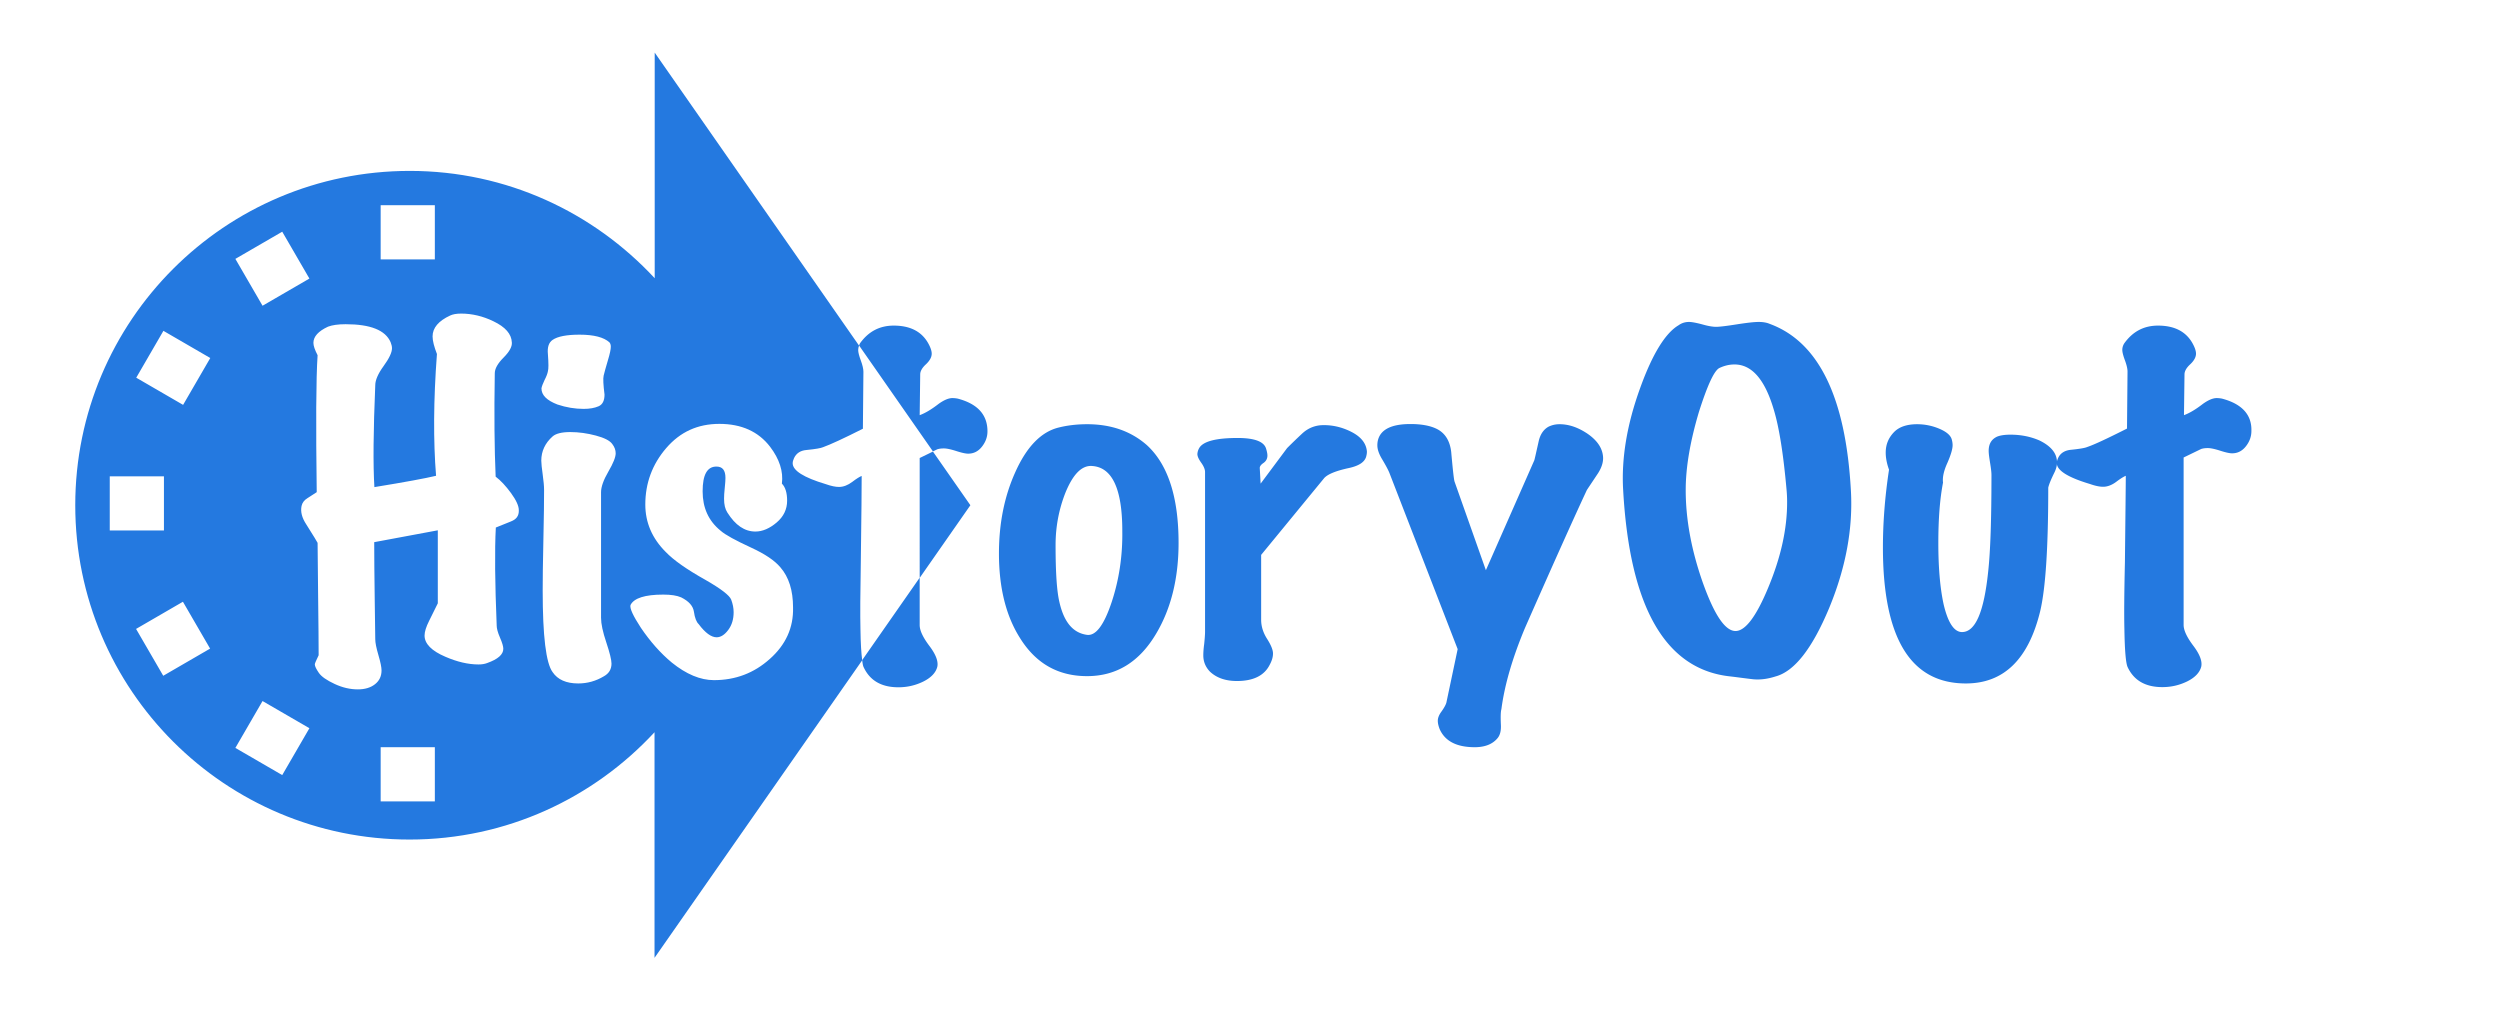 <svg version="1.1" id="Layer_1" xmlns="http://www.w3.org/2000/svg" x="0" y="0" viewBox="0 0 143.5 58" style="enable-background:new 0 0 143.5 58" xml:space="preserve"><style>.st0{fill:#2479e0}</style><path class="st0" d="M49.41 32.3c.04-2.79.05-4.45.05-4.98-.11.04-.29.15-.54.34-.25.19-.51.29-.76.29-.2 0-.45-.05-.76-.16-1.27-.38-1.9-.78-1.9-1.2 0-.09.03-.19.08-.3.13-.27.36-.43.71-.46.53-.05.84-.11.95-.16.42-.15 1.18-.5 2.29-1.06l.03-3.27c0-.16-.05-.38-.15-.65s-.15-.47-.15-.6c0-.09.02-.17.05-.25L37.58 3.02v12.95c-3.51-3.78-8.5-6.16-14.06-6.16-10.61 0-19.2 8.59-19.2 19.19s8.59 19.19 19.19 19.19c5.56 0 10.56-2.38 14.06-6.16v12.95L49.49 37.9c-.05-.38-.09-.96-.1-1.79-.02-.82-.01-2.09.02-3.81zM31.26 21.81c.11-.21.17-.38.19-.5.04-.13.04-.45 0-.98-.04-.4.05-.67.27-.82.29-.2.81-.3 1.55-.3.82 0 1.39.15 1.71.44.05.05.08.14.08.25 0 .15-.05.4-.16.76-.13.44-.21.73-.25.9-.04.16-.02.53.05 1.09 0 .34-.11.57-.34.67-.23.1-.51.15-.86.15-.49 0-.99-.08-1.5-.25-.62-.24-.92-.54-.92-.93.02-.11.08-.27.18-.48zm-9.41-10.03h3.11v3.11h-3.11v-3.11zM6.3 27.34h3.11v3.11H6.3v-3.11zm3.07 11.45L7.81 36.1l2.69-1.56 1.56 2.69-2.69 1.56zm1.14-15.55-2.69-1.56 1.56-2.69 2.69 1.56-1.56 2.69zm5.69-9.94 1.56 2.69-2.69 1.56-1.56-2.69 2.69-1.56zm0 31.19-2.69-1.56 1.56-2.69 2.69 1.56-1.56 2.69zM24.96 46h-3.11v-3.11h3.11V46zm4.37-16.07c-.31.13-.6.24-.87.35-.07 1.31-.05 3.18.05 5.63 0 .16.06.39.19.69s.19.51.19.64c0 .33-.31.6-.93.82-.13.05-.29.08-.49.08-.6 0-1.23-.15-1.9-.44-.8-.34-1.2-.75-1.2-1.22 0-.22.09-.5.26-.84.17-.34.34-.68.5-1.01v-4.19l-3.65.68c0 .8.01 1.92.03 3.37l.03 2.2c0 .2.06.5.18.91.12.41.18.7.18.88 0 .33-.12.59-.37.79-.25.2-.58.3-.99.3-.44 0-.88-.1-1.33-.31-.45-.21-.76-.42-.91-.64-.15-.22-.23-.38-.23-.49 0-.04.07-.21.22-.52 0-.69-.01-1.83-.03-3.42-.02-1.59-.03-2.6-.03-3.03-.02-.05-.24-.41-.65-1.06-.25-.38-.34-.73-.27-1.06.04-.18.15-.33.33-.44.18-.11.36-.23.54-.35-.05-3.88-.04-6.5.05-7.86-.16-.31-.24-.54-.24-.71 0-.36.28-.67.84-.93.24-.09.57-.14 1.01-.14 1.42 0 2.28.34 2.58 1.03.05.13.08.24.08.35 0 .24-.16.58-.48 1.02-.32.44-.48.81-.48 1.1-.11 2.61-.13 4.56-.05 5.85 1.78-.29 2.96-.51 3.54-.65-.16-2-.15-4.33.05-6.99-.16-.42-.25-.75-.25-1.01 0-.49.34-.89 1.01-1.2.15-.07.35-.11.63-.11.63 0 1.25.15 1.85.44.69.33 1.04.73 1.06 1.22.02.24-.14.53-.48.87-.34.34-.5.64-.5.9-.04 2.36-.02 4.34.05 5.93.29.22.58.53.88.94s.45.74.45.99c.01.32-.14.52-.45.64zm5.47 6.94c.2.6.3 1.01.3 1.22 0 .33-.15.57-.44.73-.45.27-.94.41-1.47.41-.69 0-1.18-.22-1.47-.65-.38-.51-.57-2.07-.57-4.68 0-.62.01-1.58.04-2.9.03-1.31.04-2.27.04-2.87 0-.24-.03-.53-.08-.9-.05-.36-.08-.63-.08-.79 0-.54.22-1.01.65-1.39.18-.16.52-.25 1.01-.25s.98.07 1.47.2.8.29.94.48c.14.18.2.36.2.54 0 .22-.14.57-.42 1.05-.28.48-.42.88-.42 1.18v7.21c0 .35.1.81.3 1.41zm9.39.95c-.91.82-1.98 1.22-3.21 1.22-.78 0-1.59-.34-2.42-1.01-.65-.54-1.24-1.21-1.77-1.99-.45-.69-.65-1.12-.6-1.31.2-.4.83-.6 1.88-.6.44 0 .78.05 1.03.16.44.22.68.49.73.82.05.36.15.6.27.71.38.51.73.76 1.03.76.24 0 .46-.14.67-.42.21-.28.31-.62.31-1.02 0-.24-.05-.48-.14-.72-.09-.24-.58-.62-1.47-1.13-1.07-.6-1.83-1.13-2.29-1.61-.78-.78-1.17-1.69-1.17-2.72 0-1.23.4-2.31 1.2-3.24.8-.93 1.81-1.39 3.05-1.39 1.27 0 2.24.44 2.91 1.31.54.71.77 1.42.68 2.12.2.2.3.53.3.98 0 .49-.2.91-.6 1.25-.4.34-.81.52-1.22.52-.62 0-1.15-.36-1.61-1.09-.13-.2-.19-.46-.19-.79 0-.15.01-.35.04-.63.03-.27.04-.46.04-.57 0-.44-.17-.65-.52-.65-.53 0-.79.47-.79 1.42s.34 1.7 1.03 2.26c.27.24.86.56 1.77.98.78.36 1.33.73 1.66 1.12.49.56.73 1.33.73 2.31.03 1.16-.42 2.14-1.33 2.95zM52.79 33.17 55.7 29l-2.15-3.08-.76.37z"/><path class="st0" d="M49.58 38.31c.36.76 1.02 1.14 1.99 1.14.51 0 .98-.11 1.43-.33.44-.22.71-.5.8-.84.07-.31-.08-.71-.45-1.2s-.56-.89-.56-1.2v-2.72l-3.3 4.73c.02.2.05.35.09.42zM54.97 22.88a1.69 1.69 0 0 0-.3-.03c-.22 0-.48.11-.79.33-.4.31-.76.53-1.09.65l.03-2.34c0-.18.11-.38.33-.58.22-.21.33-.41.33-.61 0-.16-.07-.37-.22-.63-.38-.65-1.03-.98-1.96-.98-.8 0-1.43.33-1.91.98-.04.05-.06.11-.08.16l4.24 6.08.25-.12c.13-.04.25-.05.38-.05.16 0 .4.05.71.15s.54.15.68.15c.33 0 .59-.14.8-.41.21-.27.31-.56.31-.87 0-.96-.57-1.58-1.71-1.88zM62.4 24.35c-.56 0-1.11.06-1.63.19-1.02.25-1.85 1.12-2.5 2.58-.62 1.38-.93 2.93-.93 4.65 0 1.96.4 3.57 1.2 4.84.91 1.47 2.19 2.2 3.86 2.2 1.69 0 3.01-.82 3.97-2.45.85-1.43 1.28-3.17 1.28-5.2 0-2.63-.61-4.5-1.82-5.61-.9-.79-2.04-1.2-3.43-1.2zm1.41 10.21c-.44 1.32-.91 1.95-1.42 1.88-.8-.11-1.32-.73-1.58-1.88-.15-.63-.22-1.72-.22-3.27 0-1.05.19-2.06.57-3.02.44-1.07.95-1.58 1.55-1.52 1.14.09 1.71 1.33 1.71 3.73.02 1.45-.19 2.81-.61 4.08zM77.57 24.79c-.57-.29-1.17-.42-1.78-.38-.4.04-.75.2-1.05.48-.3.28-.59.56-.86.83l-1.52 2.04-.05-.9c0-.09.07-.19.22-.29.14-.1.22-.24.22-.42 0-.11-.03-.25-.08-.41-.13-.4-.67-.6-1.63-.6-1.23 0-1.97.19-2.2.57a.78.78 0 0 0-.11.35c0 .13.07.29.22.5.15.21.22.39.22.53v9.17c0 .18-.02.42-.05.71-.04.29-.05.51-.05.65 0 .36.13.67.38.93.38.36.9.54 1.55.54.94 0 1.57-.31 1.88-.93.13-.24.19-.45.19-.65s-.11-.48-.34-.84c-.23-.36-.34-.73-.34-1.09v-3.73l3.62-4.41c.2-.22.66-.41 1.39-.57.62-.13.96-.36 1.03-.71a.9.9 0 0 0 .03-.25c-.04-.45-.32-.83-.89-1.12zM91.1 24.88c-.53-.35-1.05-.53-1.58-.53-.24 0-.44.05-.63.14-.29.16-.48.44-.57.84-.15.67-.23 1.03-.25 1.09l-2.78 6.31-1.8-5.09c-.04-.13-.1-.69-.19-1.69-.07-.63-.34-1.07-.79-1.31-.38-.2-.9-.3-1.55-.3-1.05 0-1.67.29-1.85.87-.04.13-.05.25-.05.35 0 .22.08.47.25.76.24.4.38.67.44.82l3.92 10.12-.65 3.08c-.04.13-.13.29-.27.49-.15.2-.22.38-.22.54 0 .15.04.31.11.49.31.69.98 1.03 2.01 1.03.58 0 1.02-.17 1.31-.52.15-.18.21-.44.19-.79-.02-.45-.01-.74.03-.87.18-1.38.63-2.94 1.36-4.68 1.6-3.63 2.78-6.26 3.54-7.89.02-.04.24-.36.65-.98.24-.38.33-.73.27-1.06-.07-.45-.37-.86-.9-1.22zM101.58 18.59c-.16-.07-.37-.11-.63-.11-.27 0-.69.05-1.27.14-.57.09-.97.14-1.18.14-.18 0-.44-.04-.79-.14-.34-.09-.6-.14-.76-.14-.22 0-.42.06-.6.19-.76.45-1.5 1.65-2.2 3.59-.76 2.09-1.09 4.05-.98 5.88.38 6.75 2.44 10.31 6.18 10.69.42.05.84.11 1.28.16.42.04.84-.02 1.28-.16 1.09-.29 2.11-1.6 3.08-3.92.96-2.32 1.38-4.58 1.25-6.78-.3-5.33-1.85-8.51-4.66-9.54zm-.08 15.13c-.69 1.67-1.32 2.5-1.88 2.5-.6 0-1.22-.93-1.88-2.78-.65-1.85-.98-3.62-.98-5.31 0-1.29.25-2.78.76-4.49.49-1.54.88-2.38 1.18-2.52.3-.14.58-.2.86-.2 1 0 1.75.87 2.26 2.61.31 1.03.55 2.57.73 4.6.02.22.03.44.03.65.01 1.57-.36 3.21-1.08 4.94zM117.06 25.28c-.51-.22-1.06-.33-1.66-.33-.33 0-.58.04-.76.11-.33.15-.49.42-.49.82 0 .15.03.37.08.68.05.31.08.54.08.71 0 2.54-.06 4.39-.19 5.55-.24 2.3-.73 3.46-1.5 3.46-.45 0-.81-.53-1.06-1.61-.2-.93-.3-2.1-.3-3.51 0-1.38.09-2.53.27-3.46-.04-.29.04-.67.25-1.13.2-.46.3-.8.3-1.02 0-.11-.02-.22-.05-.33-.07-.24-.31-.44-.71-.61-.4-.17-.83-.26-1.28-.26-.56 0-.99.14-1.28.41-.34.33-.52.73-.52 1.22 0 .29.06.62.19.98-.24 1.58-.35 3.07-.35 4.46 0 5.21 1.59 7.81 4.76 7.81 2.18 0 3.6-1.39 4.27-4.16.31-1.32.46-3.68.46-7.08.04-.18.15-.45.33-.82.15-.29.2-.55.16-.79-.06-.44-.4-.81-1-1.1z"/><path class="st0" d="M127.54 22.88a1.69 1.69 0 0 0-.3-.03c-.22 0-.48.11-.79.33-.4.31-.76.53-1.09.65l.03-2.34c0-.18.11-.38.33-.58.22-.21.33-.41.33-.61 0-.16-.07-.37-.22-.63-.38-.65-1.03-.98-1.96-.98-.8 0-1.43.33-1.91.98a.7.7 0 0 0-.14.41c0 .13.05.33.15.6s.15.49.15.65l-.03 3.27c-1.11.56-1.87.92-2.29 1.06-.11.05-.43.11-.95.16-.34.04-.58.19-.71.46-.05.11-.08.21-.08.3 0 .42.63.82 1.9 1.2.31.11.56.16.76.16.25 0 .51-.1.76-.29.25-.19.44-.3.54-.34 0 .53-.02 2.19-.05 4.98-.04 1.72-.05 2.99-.03 3.81.02 1.23.08 1.97.19 2.2.36.76 1.02 1.14 1.99 1.14.51 0 .98-.11 1.43-.33.44-.22.71-.5.8-.84.07-.31-.08-.71-.45-1.2s-.56-.89-.56-1.2v-9.61l1.01-.49c.13-.04.25-.05.38-.05.16 0 .4.05.71.15s.54.15.68.15c.33 0 .59-.14.8-.41.21-.27.31-.56.31-.87.03-.94-.55-1.56-1.69-1.86z"/></svg>